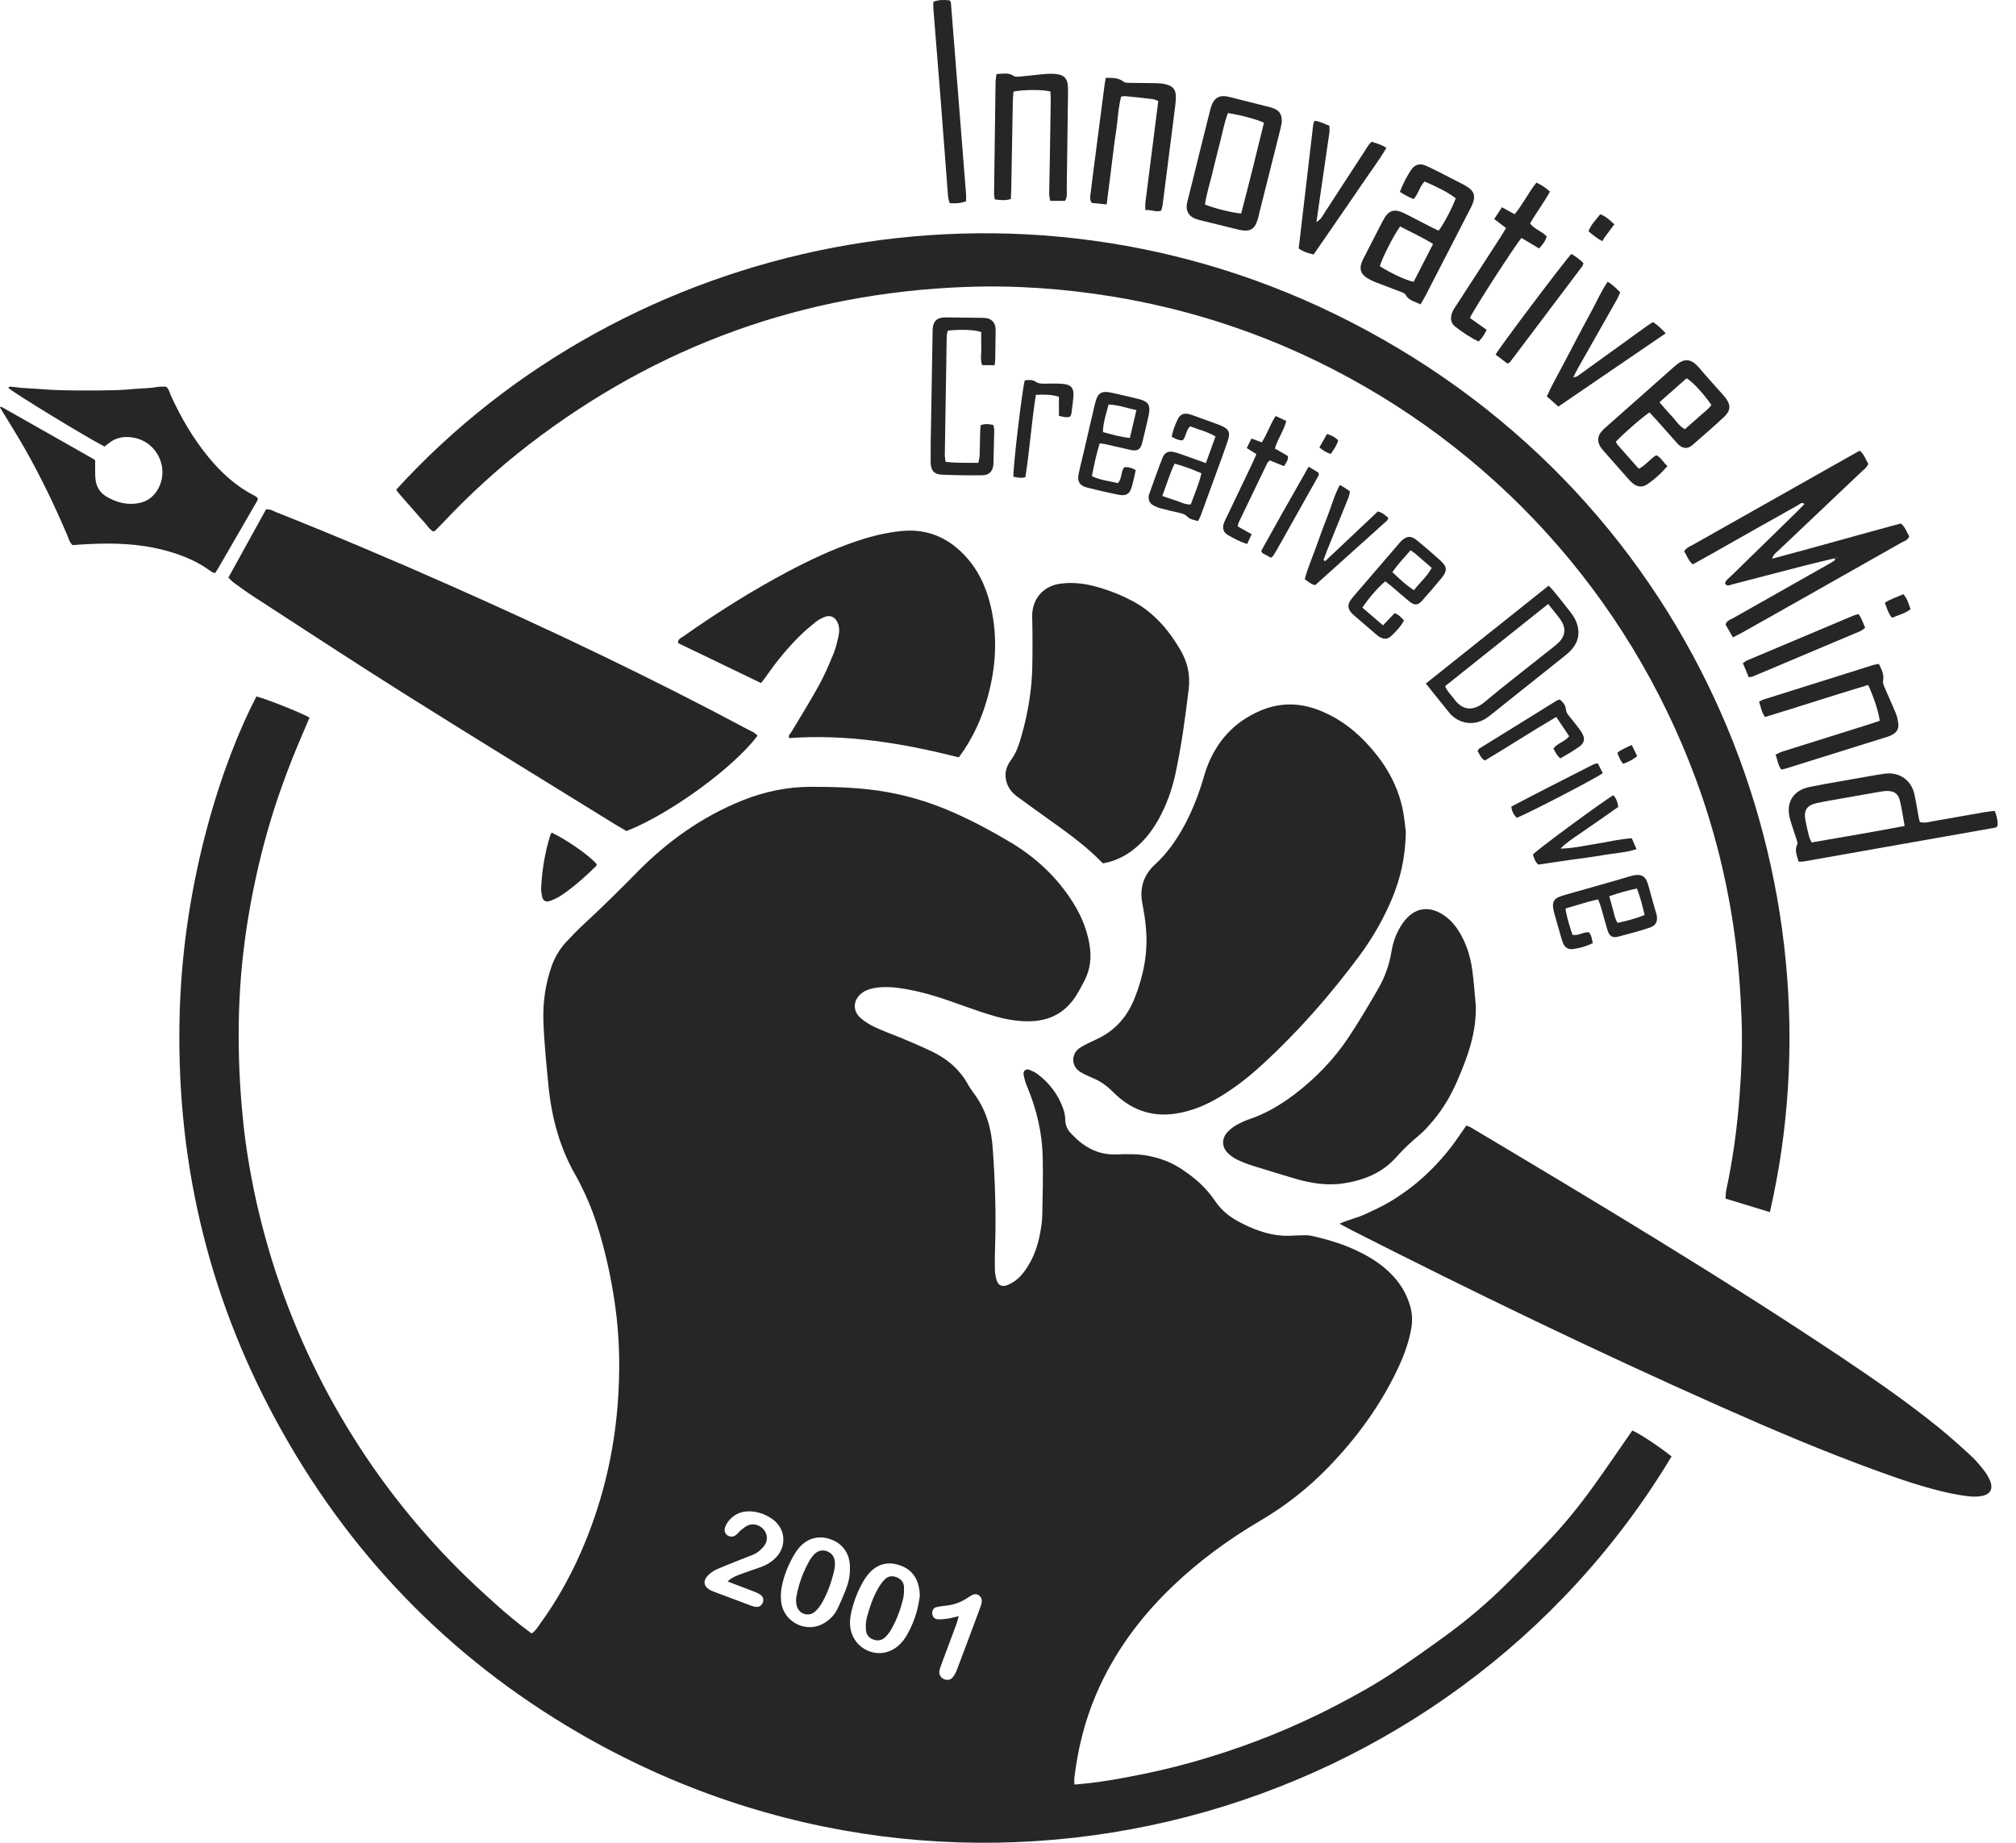 <svg width="35" height="32" viewBox="0 0 35 32" fill="none" xmlns="http://www.w3.org/2000/svg">
<path d="M29.02 25.292C25.184 31.672 16.756 33.998 10.039 30.088C7.78 28.773 6.028 26.951 4.784 24.651C3.585 22.435 3.042 20.06 3.121 17.544C3.192 15.244 3.872 13.203 4.452 12.094C4.602 12.129 5.229 12.377 5.374 12.461C5.265 12.718 5.152 12.975 5.05 13.236C4.948 13.499 4.852 13.764 4.765 14.033C4.681 14.295 4.605 14.562 4.538 14.829C4.47 15.103 4.41 15.379 4.358 15.656C4.307 15.933 4.263 16.212 4.23 16.493C4.196 16.773 4.173 17.054 4.159 17.336C4.145 17.612 4.141 17.889 4.145 18.165C4.148 18.447 4.16 18.729 4.181 19.011C4.201 19.292 4.229 19.573 4.267 19.853C4.306 20.132 4.355 20.41 4.412 20.687C4.468 20.957 4.534 21.226 4.607 21.491C4.682 21.763 4.765 22.033 4.858 22.299C4.95 22.566 5.051 22.83 5.161 23.089C5.27 23.349 5.389 23.606 5.515 23.858C5.638 24.105 5.769 24.348 5.909 24.587C6.051 24.831 6.201 25.07 6.358 25.304C6.515 25.538 6.681 25.768 6.853 25.991C7.026 26.215 7.206 26.433 7.392 26.645C7.574 26.852 7.764 27.054 7.959 27.249C8.159 27.449 8.366 27.64 8.576 27.829C8.784 28.018 9.001 28.198 9.229 28.365C9.296 28.323 9.329 28.264 9.366 28.212C9.698 27.759 9.962 27.268 10.172 26.748C10.476 25.996 10.657 25.216 10.722 24.408C10.769 23.818 10.761 23.231 10.676 22.646C10.607 22.165 10.502 21.69 10.351 21.226C10.278 21.003 10.188 20.787 10.082 20.578C10.055 20.524 10.028 20.471 9.998 20.419C9.716 19.931 9.575 19.401 9.521 18.845C9.485 18.474 9.447 18.103 9.434 17.732C9.423 17.413 9.468 17.096 9.572 16.792C9.627 16.631 9.712 16.485 9.827 16.36C9.929 16.25 10.034 16.143 10.144 16.041C10.457 15.751 10.761 15.452 11.06 15.147C11.587 14.61 12.19 14.18 12.893 13.898C13.276 13.745 13.672 13.662 14.087 13.663C14.472 13.664 14.855 13.673 15.237 13.728C15.704 13.795 16.151 13.928 16.581 14.121C16.915 14.271 17.238 14.443 17.552 14.632C17.959 14.877 18.304 15.19 18.571 15.584C18.738 15.83 18.862 16.095 18.913 16.39C18.951 16.61 18.934 16.822 18.831 17.022C18.785 17.113 18.737 17.203 18.683 17.289C18.494 17.588 18.218 17.731 17.868 17.735C17.668 17.737 17.472 17.704 17.281 17.649C17.091 17.595 16.904 17.53 16.717 17.463C16.401 17.348 16.083 17.239 15.751 17.18C15.561 17.146 15.37 17.123 15.178 17.158C15.1 17.172 15.026 17.196 14.963 17.245C14.81 17.362 14.796 17.551 14.941 17.678C15.016 17.744 15.106 17.798 15.198 17.841C15.35 17.912 15.509 17.967 15.664 18.032C15.841 18.107 16.018 18.181 16.19 18.265C16.444 18.389 16.653 18.564 16.795 18.814C16.83 18.877 16.871 18.937 16.914 18.995C17.116 19.27 17.208 19.583 17.233 19.919C17.276 20.494 17.295 21.07 17.276 21.647C17.271 21.785 17.269 21.924 17.273 22.061C17.274 22.12 17.287 22.181 17.305 22.237C17.333 22.319 17.392 22.348 17.477 22.32C17.527 22.303 17.575 22.276 17.618 22.245C17.713 22.178 17.783 22.088 17.844 21.99C17.951 21.82 18.015 21.633 18.053 21.438C18.075 21.326 18.093 21.212 18.095 21.098C18.103 20.768 18.11 20.437 18.103 20.107C18.095 19.677 17.998 19.263 17.831 18.866C17.803 18.8 17.783 18.73 17.771 18.66C17.76 18.595 17.812 18.554 17.872 18.578C17.922 18.598 17.973 18.621 18.015 18.653C18.226 18.813 18.379 19.018 18.464 19.269C18.483 19.325 18.493 19.386 18.494 19.445C18.496 19.535 18.528 19.612 18.586 19.674C18.797 19.904 19.046 20.057 19.372 20.047C19.564 20.04 19.756 20.035 19.947 20.073C20.143 20.113 20.328 20.181 20.496 20.29C20.731 20.441 20.939 20.621 21.095 20.855C21.199 21.009 21.334 21.122 21.495 21.209C21.741 21.341 21.997 21.442 22.278 21.458C22.373 21.464 22.47 21.453 22.566 21.452C22.631 21.451 22.699 21.445 22.762 21.459C23.074 21.527 23.377 21.621 23.661 21.77C23.838 21.863 24.002 21.973 24.143 22.114C24.304 22.274 24.419 22.461 24.482 22.68C24.519 22.809 24.524 22.939 24.501 23.072C24.458 23.31 24.376 23.535 24.274 23.753C23.973 24.396 23.56 24.962 23.069 25.471C22.716 25.836 22.322 26.148 21.884 26.405C21.327 26.732 20.81 27.111 20.344 27.559C19.784 28.098 19.332 28.713 19.026 29.432C18.83 29.894 18.711 30.376 18.652 30.874C18.648 30.908 18.652 30.943 18.653 30.989C19.06 30.959 19.448 30.887 19.834 30.809C20.223 30.731 20.607 30.632 20.986 30.516C21.365 30.401 21.738 30.269 22.105 30.12C22.473 29.97 22.833 29.805 23.184 29.622C23.536 29.439 23.884 29.247 24.213 29.025C24.536 28.808 24.856 28.583 25.17 28.351C25.488 28.115 25.791 27.858 26.076 27.582C26.36 27.305 26.637 27.022 26.909 26.733C27.18 26.444 27.43 26.135 27.661 25.813C27.892 25.492 28.113 25.165 28.339 24.841C28.462 24.892 28.829 25.135 29.02 25.291L29.02 25.292ZM15.969 27.72C15.966 27.409 15.822 27.245 15.608 27.177C15.382 27.104 15.183 27.176 15.033 27.389C15.019 27.409 15.006 27.43 14.994 27.45C14.902 27.606 14.836 27.772 14.791 27.947C14.774 28.011 14.762 28.076 14.758 28.142C14.742 28.38 14.871 28.588 15.082 28.671C15.288 28.752 15.51 28.692 15.664 28.509C15.702 28.464 15.735 28.413 15.763 28.36C15.851 28.196 15.916 28.023 15.949 27.838C15.958 27.792 15.965 27.744 15.969 27.72H15.969ZM14.755 27.232C14.755 27.214 14.756 27.196 14.755 27.178C14.741 26.956 14.615 26.793 14.406 26.725C14.206 26.659 14.014 26.713 13.872 26.878C13.841 26.915 13.813 26.954 13.789 26.995C13.689 27.167 13.613 27.349 13.574 27.544C13.556 27.631 13.552 27.724 13.561 27.811C13.601 28.177 14.018 28.383 14.334 28.169C14.42 28.111 14.491 28.037 14.536 27.945C14.591 27.832 14.64 27.716 14.686 27.6C14.732 27.482 14.759 27.359 14.755 27.232H14.755ZM12.632 27.462C12.714 27.386 12.789 27.363 12.861 27.335C12.973 27.293 13.087 27.256 13.2 27.216C13.303 27.179 13.396 27.125 13.472 27.046C13.667 26.842 13.636 26.535 13.403 26.375C13.313 26.313 13.213 26.27 13.106 26.253C12.929 26.224 12.772 26.265 12.653 26.408C12.626 26.44 12.605 26.478 12.59 26.516C12.567 26.574 12.585 26.632 12.628 26.661C12.672 26.692 12.732 26.692 12.778 26.655C12.811 26.629 12.836 26.594 12.868 26.567C12.905 26.538 12.943 26.506 12.985 26.488C13.079 26.447 13.192 26.482 13.261 26.563C13.322 26.637 13.335 26.747 13.276 26.831C13.24 26.883 13.19 26.931 13.136 26.966C13.082 27.001 13.017 27.019 12.956 27.044C12.789 27.111 12.621 27.175 12.457 27.246C12.403 27.269 12.35 27.302 12.307 27.342C12.192 27.45 12.211 27.556 12.352 27.623C12.379 27.636 12.408 27.645 12.436 27.656C12.621 27.726 12.806 27.795 12.991 27.864C13.024 27.877 13.058 27.891 13.092 27.899C13.164 27.917 13.216 27.892 13.241 27.834C13.267 27.777 13.248 27.717 13.185 27.682C13.138 27.655 13.088 27.636 13.037 27.617C12.909 27.567 12.781 27.519 12.631 27.462L12.632 27.462ZM16.645 28.065C16.626 28.132 16.616 28.172 16.602 28.209C16.519 28.434 16.434 28.658 16.351 28.882C16.335 28.927 16.317 28.973 16.309 29.019C16.298 29.08 16.338 29.14 16.395 29.161C16.448 29.182 16.507 29.171 16.541 29.126C16.57 29.088 16.595 29.046 16.611 29.002C16.749 28.638 16.885 28.274 17.02 27.909C17.033 27.875 17.044 27.84 17.045 27.805C17.049 27.718 16.964 27.659 16.885 27.694C16.853 27.709 16.823 27.73 16.794 27.75C16.681 27.823 16.559 27.869 16.425 27.882C16.372 27.888 16.319 27.895 16.265 27.906C16.213 27.917 16.184 27.957 16.184 28.009C16.184 28.069 16.221 28.117 16.279 28.119C16.339 28.122 16.399 28.115 16.457 28.107C16.51 28.099 16.561 28.084 16.645 28.065L16.645 28.065Z" fill="#272626"/>
<path d="M30.727 21.049C30.465 20.969 30.214 20.892 29.958 20.814C29.962 20.762 29.959 20.72 29.967 20.681C30.084 20.14 30.158 19.592 30.2 19.041C30.233 18.598 30.253 18.153 30.236 17.708C30.217 17.204 30.181 16.701 30.111 16.201C29.982 15.282 29.76 14.386 29.437 13.516C28.253 10.324 25.904 7.741 22.838 6.26C21.722 5.722 20.552 5.354 19.33 5.152C18.479 5.012 17.624 4.951 16.763 4.983C13.945 5.089 11.417 6 9.182 7.721C8.638 8.14 8.134 8.603 7.665 9.104C7.628 9.143 7.59 9.181 7.551 9.219C7.548 9.223 7.54 9.223 7.522 9.23C7.454 9.194 7.413 9.118 7.357 9.059C7.298 8.998 7.245 8.933 7.19 8.87C7.138 8.811 7.086 8.753 7.035 8.694C6.982 8.63 6.921 8.573 6.879 8.503C10.853 4.142 17.662 2.62 23.444 5.588C29.57 8.732 32.035 15.372 30.727 21.049L30.727 21.049Z" fill="#272626"/>
<path d="M24.407 14.45C24.398 14.898 24.312 15.251 24.172 15.593C24.024 15.95 23.833 16.283 23.604 16.593C23.099 17.274 22.542 17.911 21.916 18.485C21.695 18.689 21.459 18.875 21.202 19.032C20.96 19.181 20.703 19.292 20.419 19.337C19.986 19.405 19.624 19.266 19.324 18.963C19.219 18.857 19.108 18.776 18.973 18.721C18.901 18.691 18.83 18.658 18.763 18.619C18.59 18.521 18.591 18.291 18.757 18.19C18.798 18.165 18.84 18.142 18.883 18.12C18.937 18.093 18.991 18.069 19.046 18.043C19.36 17.896 19.569 17.658 19.698 17.334C19.85 16.953 19.928 16.564 19.898 16.155C19.887 16 19.863 15.845 19.833 15.693C19.78 15.421 19.854 15.193 20.056 15.008C20.245 14.836 20.391 14.632 20.518 14.413C20.668 14.152 20.781 13.874 20.871 13.587C20.898 13.501 20.921 13.414 20.952 13.329C21.122 12.874 21.422 12.54 21.872 12.345C22.196 12.205 22.523 12.197 22.854 12.316C23.184 12.434 23.462 12.63 23.701 12.88C24.018 13.211 24.255 13.59 24.35 14.044C24.383 14.202 24.396 14.364 24.407 14.449V14.45Z" fill="#272626"/>
<path d="M23.254 21.251C23.412 21.178 23.565 21.148 23.704 21.083C23.845 21.017 23.988 20.953 24.122 20.874C24.261 20.791 24.395 20.699 24.522 20.6C24.645 20.504 24.761 20.398 24.87 20.288C24.98 20.177 25.082 20.059 25.179 19.936C25.275 19.814 25.36 19.683 25.457 19.545C25.48 19.555 25.508 19.562 25.532 19.576C27.707 20.873 29.881 22.174 31.987 23.582C32.556 23.963 33.118 24.353 33.651 24.784C33.847 24.942 34.034 25.111 34.22 25.282C34.303 25.359 34.376 25.448 34.447 25.537C34.487 25.588 34.521 25.647 34.547 25.707C34.61 25.855 34.556 25.953 34.395 25.98C34.331 25.991 34.263 25.992 34.198 25.985C34.091 25.974 33.984 25.957 33.879 25.935C33.431 25.841 33 25.692 32.572 25.536C31.657 25.203 30.763 24.823 29.875 24.428C27.703 23.463 25.564 22.429 23.445 21.352C23.387 21.322 23.33 21.291 23.254 21.25L23.254 21.251Z" fill="#272626"/>
<path d="M13.152 12.775C12.735 13.332 11.624 14.14 10.877 14.431C10.825 14.4 10.762 14.367 10.701 14.329C9.482 13.575 8.258 12.826 7.044 12.063C6.15 11.501 5.268 10.92 4.382 10.346C4.271 10.274 4.165 10.195 4.058 10.117C4.025 10.094 3.999 10.062 3.965 10.03C4.185 9.631 4.402 9.238 4.619 8.845C4.689 8.837 4.74 8.872 4.794 8.894C5.814 9.299 6.825 9.728 7.829 10.173C9.573 10.946 11.296 11.766 12.98 12.665C13.037 12.695 13.101 12.716 13.152 12.777V12.775Z" fill="#272626"/>
<path d="M13.214 11.862C12.728 11.628 12.248 11.396 11.77 11.166C11.77 11.089 11.832 11.074 11.872 11.045C12.452 10.636 13.051 10.259 13.677 9.927C14.065 9.721 14.461 9.535 14.878 9.395C15.134 9.309 15.395 9.245 15.667 9.22C16.093 9.181 16.444 9.33 16.736 9.632C16.976 9.88 17.117 10.183 17.197 10.515C17.334 11.091 17.286 11.66 17.113 12.221C17.028 12.498 16.908 12.759 16.75 13.003C16.718 13.053 16.682 13.1 16.645 13.152C15.677 12.906 14.704 12.745 13.703 12.817C13.678 12.771 13.72 12.743 13.74 12.71C13.899 12.442 14.066 12.178 14.216 11.904C14.314 11.726 14.394 11.537 14.472 11.349C14.512 11.25 14.536 11.143 14.559 11.038C14.575 10.961 14.575 10.882 14.54 10.808C14.495 10.713 14.416 10.675 14.318 10.713C14.263 10.733 14.209 10.764 14.162 10.8C14.069 10.875 13.977 10.952 13.891 11.037C13.672 11.252 13.479 11.489 13.304 11.741C13.277 11.78 13.247 11.817 13.213 11.862L13.214 11.862Z" fill="#272626"/>
<path d="M19.148 14.993C18.865 14.699 18.543 14.468 18.221 14.238C18.03 14.102 17.84 13.966 17.652 13.827C17.568 13.765 17.508 13.688 17.476 13.584C17.445 13.479 17.452 13.384 17.498 13.288C17.512 13.261 17.525 13.233 17.543 13.21C17.645 13.079 17.693 12.924 17.737 12.768C17.849 12.374 17.915 11.972 17.922 11.563C17.927 11.281 17.927 10.999 17.92 10.717C17.912 10.409 18.105 10.174 18.414 10.135C18.607 10.11 18.798 10.128 18.985 10.176C19.23 10.239 19.465 10.33 19.687 10.451C19.873 10.553 20.034 10.687 20.176 10.844C20.293 10.973 20.391 11.117 20.481 11.266C20.612 11.483 20.668 11.706 20.637 11.967C20.577 12.461 20.512 12.954 20.406 13.441C20.346 13.718 20.251 13.982 20.112 14.231C20.021 14.394 19.911 14.544 19.774 14.671C19.599 14.833 19.398 14.948 19.147 14.993H19.148Z" fill="#272626"/>
<path d="M25.62 17.439C25.641 17.917 25.481 18.351 25.296 18.777C25.191 19.02 25.057 19.249 24.886 19.453C24.809 19.544 24.73 19.637 24.638 19.713C24.494 19.832 24.361 19.96 24.236 20.099C23.997 20.367 23.683 20.493 23.336 20.548C23.039 20.595 22.75 20.547 22.466 20.462C22.23 20.392 21.994 20.321 21.76 20.247C21.663 20.216 21.567 20.18 21.475 20.136C21.417 20.107 21.361 20.067 21.315 20.021C21.212 19.918 21.207 19.776 21.305 19.665C21.348 19.617 21.402 19.574 21.457 19.541C21.53 19.5 21.607 19.463 21.686 19.436C21.974 19.34 22.231 19.187 22.472 19.005C22.838 18.726 23.156 18.399 23.411 18.016C23.591 17.747 23.754 17.466 23.918 17.186C24.04 16.978 24.121 16.753 24.16 16.512C24.188 16.339 24.252 16.177 24.353 16.031C24.546 15.756 24.813 15.711 25.086 15.907C25.195 15.985 25.278 16.087 25.346 16.202C25.46 16.396 25.527 16.608 25.558 16.829C25.587 17.031 25.6 17.235 25.619 17.438L25.62 17.439Z" fill="#272626"/>
<path d="M1.815 7.755C1.491 7.588 0.256 6.835 0.144 6.736C0.17 6.698 0.207 6.72 0.238 6.721C0.279 6.722 0.321 6.731 0.363 6.735C0.398 6.738 0.434 6.74 0.47 6.742C0.513 6.745 0.555 6.747 0.596 6.749C0.632 6.751 0.668 6.753 0.704 6.756C0.74 6.758 0.776 6.761 0.812 6.764C0.854 6.767 0.896 6.77 0.938 6.772C0.974 6.774 1.01 6.774 1.046 6.775C1.082 6.776 1.118 6.777 1.154 6.778C1.196 6.779 1.238 6.779 1.28 6.78C1.316 6.78 1.352 6.781 1.388 6.781C1.43 6.781 1.472 6.781 1.514 6.781C1.55 6.781 1.586 6.781 1.622 6.781C1.659 6.781 1.695 6.781 1.731 6.78C1.773 6.78 1.815 6.779 1.857 6.778C1.893 6.777 1.929 6.777 1.965 6.776C2.001 6.775 2.037 6.774 2.073 6.773C2.115 6.771 2.157 6.768 2.199 6.765C2.235 6.762 2.271 6.759 2.307 6.756C2.349 6.753 2.39 6.75 2.432 6.747C2.468 6.745 2.504 6.744 2.54 6.741C2.576 6.738 2.612 6.736 2.648 6.732C2.69 6.727 2.731 6.718 2.773 6.715C2.809 6.713 2.845 6.715 2.882 6.715C2.933 6.753 2.943 6.815 2.967 6.869C3.142 7.253 3.353 7.615 3.622 7.942C3.846 8.213 4.101 8.447 4.418 8.607C4.438 8.618 4.456 8.633 4.469 8.642C4.472 8.658 4.475 8.663 4.475 8.669C4.475 8.675 4.473 8.681 4.471 8.687C4.243 9.082 4.015 9.477 3.786 9.872C3.771 9.897 3.754 9.922 3.733 9.953C3.709 9.943 3.686 9.939 3.668 9.926C3.378 9.71 3.046 9.593 2.697 9.518C2.257 9.425 1.814 9.428 1.369 9.458C1.334 9.461 1.298 9.464 1.26 9.466C1.206 9.419 1.193 9.351 1.167 9.292C0.95 8.784 0.711 8.286 0.439 7.805C0.3 7.56 0.149 7.322 0 7.076C0.011 7.054 0.034 7.069 0.052 7.08C0.58 7.379 1.107 7.678 1.634 7.977C1.639 7.98 1.643 7.985 1.652 7.996C1.652 8.03 1.652 8.071 1.652 8.111C1.654 8.189 1.649 8.268 1.661 8.344C1.678 8.463 1.742 8.56 1.844 8.621C2.024 8.729 2.218 8.779 2.43 8.732C2.553 8.704 2.648 8.636 2.718 8.533C2.958 8.178 2.753 7.687 2.333 7.603C2.164 7.569 2.011 7.592 1.877 7.706C1.859 7.722 1.839 7.735 1.815 7.754L1.815 7.755Z" fill="#272626"/>
<path d="M31.863 9.693C31.683 9.736 31.501 9.777 31.321 9.824C30.903 9.931 30.485 10.042 30.067 10.15C30.029 10.16 29.988 10.189 29.948 10.134C29.958 10.075 30.013 10.042 30.054 10.002C30.436 9.628 30.819 9.255 31.201 8.882C31.244 8.84 31.285 8.797 31.328 8.752C31.276 8.712 31.244 8.755 31.214 8.773C30.701 9.06 30.189 9.35 29.677 9.64C29.583 9.693 29.489 9.745 29.389 9.8C29.311 9.739 29.291 9.648 29.238 9.577C29.276 9.508 29.341 9.488 29.397 9.457C30.275 8.96 31.154 8.464 32.032 7.969C32.115 7.922 32.199 7.875 32.286 7.826C32.364 7.887 32.388 7.977 32.436 8.054C32.411 8.12 32.354 8.157 32.308 8.201C31.833 8.652 31.358 9.102 30.883 9.553C30.842 9.592 30.787 9.623 30.767 9.702C31.519 9.502 32.256 9.29 33.001 9.09C33.075 9.15 33.101 9.237 33.146 9.312C33.124 9.383 33.059 9.395 33.01 9.423C32.404 9.767 31.798 10.11 31.192 10.452C30.878 10.629 30.564 10.806 30.25 10.983C30.199 11.012 30.146 11.037 30.085 11.068C30.038 10.986 29.997 10.914 29.959 10.848C29.974 10.775 30.035 10.765 30.08 10.739C30.628 10.428 31.177 10.118 31.726 9.808C31.767 9.785 31.81 9.761 31.849 9.734C31.858 9.727 31.857 9.704 31.86 9.689C31.874 9.689 31.887 9.689 31.9 9.689C31.898 9.686 31.894 9.679 31.893 9.68C31.882 9.683 31.873 9.689 31.863 9.693V9.693Z" fill="#272626"/>
<path d="M31.226 14.964C31.197 14.858 31.151 14.767 31.202 14.662C31.212 14.641 31.199 14.604 31.19 14.577C31.154 14.462 31.113 14.35 31.08 14.235C30.995 13.942 31.125 13.722 31.428 13.663C31.757 13.598 32.089 13.544 32.419 13.485C32.52 13.467 32.62 13.448 32.721 13.435C32.977 13.402 33.183 13.546 33.238 13.799C33.266 13.928 33.286 14.058 33.309 14.188C33.315 14.217 33.323 14.245 33.33 14.274C33.409 14.298 33.479 14.275 33.548 14.263C33.849 14.211 34.15 14.156 34.451 14.104C34.509 14.093 34.568 14.089 34.631 14.081C34.667 14.173 34.687 14.257 34.679 14.341C34.669 14.352 34.665 14.357 34.661 14.361C34.656 14.365 34.652 14.37 34.646 14.371C33.536 14.567 32.426 14.763 31.317 14.959C31.293 14.963 31.269 14.961 31.225 14.964L31.226 14.964ZM33.067 14.344C33.038 14.184 33.018 14.048 32.987 13.914C32.956 13.778 32.881 13.729 32.739 13.736C32.703 13.738 32.667 13.744 32.632 13.75C32.444 13.783 32.255 13.816 32.067 13.849C31.89 13.881 31.713 13.909 31.537 13.947C31.365 13.985 31.311 14.075 31.345 14.249C31.363 14.343 31.385 14.437 31.409 14.529C31.417 14.562 31.436 14.592 31.452 14.629C31.989 14.537 32.518 14.447 33.067 14.343V14.344Z" fill="#272626"/>
<path d="M24.977 4.005C25.066 3.889 25.213 3.608 25.273 3.445C25.177 3.364 24.981 3.257 24.732 3.153C24.647 3.234 24.628 3.362 24.542 3.458C24.499 3.438 24.456 3.42 24.415 3.398C24.378 3.379 24.344 3.357 24.303 3.332C24.355 3.198 24.417 3.076 24.491 2.961C24.561 2.853 24.651 2.827 24.772 2.884C24.951 2.967 25.126 3.061 25.302 3.151C25.361 3.181 25.421 3.209 25.476 3.245C25.594 3.322 25.618 3.406 25.566 3.539C25.553 3.572 25.536 3.604 25.52 3.636C25.262 4.137 25.004 4.638 24.746 5.139C24.722 5.186 24.693 5.23 24.66 5.286C24.565 5.233 24.461 5.224 24.405 5.122C24.391 5.095 24.35 5.079 24.318 5.067C24.173 5.01 24.026 4.958 23.882 4.901C23.826 4.879 23.771 4.852 23.722 4.819C23.622 4.752 23.599 4.668 23.642 4.553C23.655 4.52 23.671 4.488 23.688 4.456C23.789 4.258 23.89 4.061 23.992 3.864C24.014 3.822 24.037 3.778 24.066 3.741C24.13 3.66 24.206 3.639 24.306 3.673C24.351 3.689 24.394 3.71 24.437 3.732C24.581 3.806 24.725 3.881 24.869 3.955C24.905 3.973 24.943 3.989 24.977 4.005L24.977 4.005ZM24.308 3.932C24.198 4.08 23.985 4.501 23.956 4.624C24.167 4.755 24.416 4.87 24.543 4.893C24.653 4.678 24.764 4.461 24.88 4.237C24.693 4.119 24.502 4.036 24.308 3.932V3.932Z" fill="#272626"/>
<path d="M22.252 2.13C22.247 2.156 22.239 2.203 22.227 2.249C22.104 2.743 21.979 3.237 21.855 3.731C21.852 3.742 21.851 3.754 21.848 3.766C21.788 3.991 21.709 4.038 21.482 3.983C21.266 3.931 21.052 3.877 20.837 3.824C20.82 3.819 20.802 3.814 20.785 3.809C20.629 3.765 20.576 3.647 20.613 3.506C20.695 3.187 20.771 2.867 20.851 2.547C20.9 2.35 20.949 2.152 20.999 1.955C21.011 1.909 21.022 1.861 21.04 1.817C21.088 1.699 21.171 1.652 21.297 1.674C21.356 1.684 21.413 1.702 21.471 1.716C21.64 1.758 21.808 1.8 21.977 1.843C22.017 1.853 22.059 1.862 22.098 1.877C22.217 1.922 22.259 1.985 22.253 2.131L22.252 2.13ZM21.548 3.707C21.686 3.184 21.816 2.657 21.944 2.131C21.818 2.072 21.541 1.998 21.318 1.963C21.253 2.134 21.222 2.317 21.175 2.495C21.128 2.669 21.088 2.844 21.045 3.018C21.002 3.197 20.944 3.372 20.92 3.552C21.081 3.618 21.4 3.697 21.548 3.707V3.707Z" fill="#272626"/>
<path d="M28.638 7.161C28.505 7.249 28.173 7.539 28.052 7.671C28.063 7.69 28.073 7.712 28.088 7.73C28.207 7.865 28.326 7.999 28.451 8.14C28.571 8.082 28.642 7.972 28.755 7.905C28.839 7.943 28.874 8.031 28.949 8.093C28.837 8.223 28.718 8.331 28.584 8.418C28.507 8.468 28.422 8.454 28.349 8.395C28.321 8.373 28.296 8.346 28.272 8.319C28.129 8.157 27.985 7.996 27.843 7.833C27.819 7.806 27.795 7.778 27.778 7.747C27.734 7.667 27.734 7.585 27.791 7.51C27.816 7.477 27.846 7.447 27.878 7.42C28.273 7.069 28.67 6.72 29.065 6.368C29.224 6.226 29.343 6.202 29.505 6.394C29.637 6.55 29.775 6.7 29.91 6.853C29.926 6.871 29.942 6.889 29.956 6.908C30.052 7.036 30.049 7.13 29.93 7.242C29.75 7.409 29.564 7.571 29.378 7.732C29.296 7.803 29.203 7.791 29.125 7.705C29.004 7.571 28.886 7.435 28.766 7.301C28.726 7.256 28.685 7.213 28.638 7.162L28.638 7.161ZM28.81 6.985C28.891 7.076 28.954 7.154 29.024 7.227C29.097 7.302 29.149 7.4 29.252 7.453C29.332 7.382 29.409 7.316 29.484 7.248C29.561 7.176 29.651 7.117 29.712 7.032C29.568 6.826 29.384 6.628 29.281 6.569C29.131 6.701 28.98 6.835 28.81 6.985H28.81Z" fill="#272626"/>
<path d="M24.754 11.87C25.475 11.295 26.177 10.735 26.886 10.17C26.918 10.203 26.944 10.227 26.965 10.254C27.067 10.379 27.17 10.505 27.268 10.634C27.307 10.685 27.344 10.742 27.368 10.803C27.434 10.973 27.409 11.133 27.29 11.274C27.248 11.323 27.196 11.366 27.145 11.406C26.733 11.736 26.32 12.065 25.907 12.394C25.87 12.424 25.832 12.454 25.792 12.479C25.603 12.597 25.375 12.577 25.21 12.428C25.197 12.416 25.183 12.404 25.172 12.39C25.037 12.222 24.902 12.054 24.754 11.87H24.754ZM26.877 10.489C26.272 10.972 25.681 11.443 25.089 11.915C25.124 12.007 25.191 12.062 25.239 12.13C25.386 12.34 25.576 12.357 25.774 12.191C26.105 11.914 26.448 11.65 26.786 11.38C26.871 11.312 26.958 11.248 27.039 11.177C27.178 11.056 27.197 10.909 27.092 10.761C27.03 10.673 26.959 10.592 26.878 10.489L26.877 10.489Z" fill="#272626"/>
<path d="M32.435 11.894C31.83 12.075 31.24 12.27 30.643 12.451C30.58 12.367 30.573 12.277 30.539 12.185C30.571 12.17 30.595 12.154 30.621 12.146C31.256 11.946 31.89 11.746 32.525 11.547C32.553 11.538 32.582 11.536 32.62 11.529C32.663 11.625 32.715 11.708 32.692 11.818C32.685 11.854 32.702 11.899 32.718 11.936C32.781 12.085 32.85 12.231 32.911 12.381C32.936 12.441 32.95 12.507 32.957 12.572C32.967 12.658 32.925 12.721 32.848 12.761C32.822 12.775 32.793 12.787 32.765 12.795C32.176 12.98 31.586 13.164 30.997 13.348C30.975 13.355 30.951 13.358 30.925 13.364C30.867 13.286 30.86 13.195 30.826 13.104C30.868 13.085 30.903 13.064 30.941 13.052C31.439 12.895 31.936 12.739 32.434 12.583C32.502 12.562 32.569 12.539 32.634 12.517C32.616 12.367 32.54 12.13 32.434 11.894L32.435 11.894Z" fill="#272626"/>
<path d="M19.213 3.55C19.11 3.54 19.028 3.531 18.954 3.524C18.908 3.455 18.931 3.395 18.937 3.338C18.959 3.147 18.984 2.957 19.009 2.766C19.065 2.332 19.122 1.898 19.178 1.464C19.183 1.429 19.19 1.394 19.197 1.351C19.31 1.354 19.414 1.345 19.507 1.419C19.531 1.438 19.574 1.438 19.609 1.439C19.771 1.442 19.933 1.441 20.095 1.445C20.148 1.447 20.203 1.454 20.254 1.468C20.367 1.499 20.413 1.56 20.414 1.677C20.414 1.736 20.409 1.797 20.401 1.856C20.329 2.428 20.256 2.999 20.183 3.57C20.179 3.599 20.168 3.627 20.16 3.658C20.065 3.692 19.983 3.634 19.885 3.649C19.885 3.593 19.881 3.552 19.886 3.513C19.959 2.93 20.033 2.347 20.109 1.754C20.074 1.742 20.043 1.724 20.01 1.721C19.85 1.701 19.688 1.685 19.527 1.669C19.51 1.668 19.492 1.674 19.464 1.678C19.411 1.879 19.407 2.089 19.374 2.295C19.343 2.496 19.321 2.699 19.295 2.902C19.269 3.109 19.243 3.317 19.213 3.55H19.213Z" fill="#272626"/>
<path d="M18.489 3.488H18.233C18.227 3.445 18.215 3.405 18.215 3.366C18.218 3.132 18.225 2.898 18.228 2.664C18.234 2.358 18.238 2.052 18.242 1.746C18.242 1.693 18.238 1.639 18.237 1.589C18.105 1.554 17.777 1.554 17.596 1.59C17.592 1.638 17.586 1.69 17.584 1.743C17.575 2.247 17.567 2.751 17.557 3.255C17.556 3.32 17.552 3.385 17.549 3.456C17.455 3.486 17.368 3.475 17.271 3.463C17.266 3.425 17.257 3.391 17.258 3.357C17.266 2.715 17.274 2.073 17.284 1.431C17.285 1.384 17.294 1.338 17.3 1.286C17.409 1.284 17.506 1.253 17.602 1.32C17.635 1.342 17.695 1.33 17.741 1.326C17.885 1.314 18.028 1.294 18.171 1.283C18.236 1.279 18.303 1.28 18.368 1.291C18.475 1.309 18.524 1.366 18.538 1.472C18.543 1.513 18.542 1.555 18.542 1.597C18.535 2.161 18.528 2.726 18.52 3.29C18.519 3.354 18.533 3.422 18.489 3.488L18.489 3.488Z" fill="#272626"/>
<path d="M17.267 6.341H17.051C17.016 6.241 17.038 6.145 17.036 6.05C17.034 5.955 17.035 5.859 17.035 5.766C16.922 5.726 16.702 5.717 16.455 5.741C16.449 5.771 16.437 5.805 16.436 5.838C16.424 6.522 16.413 7.207 16.403 7.891C16.402 7.932 16.411 7.972 16.416 8.019C16.607 8.045 16.792 8.033 16.985 8.038C16.994 7.989 17.006 7.95 17.008 7.91C17.012 7.79 17.012 7.67 17.015 7.55C17.016 7.496 17.021 7.444 17.024 7.385C17.098 7.354 17.166 7.363 17.244 7.379C17.25 7.407 17.262 7.436 17.261 7.464C17.258 7.656 17.253 7.848 17.248 8.04C17.248 8.052 17.247 8.064 17.246 8.076C17.232 8.187 17.17 8.252 17.056 8.253C16.822 8.256 16.588 8.253 16.354 8.243C16.213 8.237 16.157 8.168 16.157 8.018C16.155 7.814 16.159 7.61 16.163 7.406C16.172 6.859 16.182 6.313 16.191 5.767C16.192 5.743 16.191 5.719 16.194 5.695C16.206 5.58 16.264 5.523 16.378 5.513C16.408 5.511 16.438 5.512 16.468 5.512C16.654 5.514 16.84 5.516 17.026 5.519C17.062 5.52 17.099 5.519 17.134 5.526C17.217 5.542 17.27 5.6 17.282 5.685C17.286 5.715 17.286 5.745 17.285 5.775C17.284 5.931 17.281 6.087 17.278 6.243C17.277 6.272 17.272 6.301 17.268 6.342L17.267 6.341Z" fill="#272626"/>
<path d="M22.806 4.419C22.703 4.395 22.624 4.372 22.547 4.313C22.631 3.594 22.715 2.874 22.8 2.154C22.802 2.138 22.813 2.123 22.824 2.097C22.914 2.109 22.993 2.148 23.08 2.185C23.08 2.227 23.085 2.268 23.079 2.308C23.024 2.688 22.968 3.068 22.913 3.448C22.894 3.576 22.877 3.705 22.855 3.857C22.948 3.802 22.973 3.725 23.015 3.664C23.064 3.595 23.108 3.523 23.153 3.453C23.196 3.388 23.239 3.323 23.281 3.257C23.324 3.192 23.366 3.126 23.408 3.061C23.451 2.995 23.494 2.93 23.536 2.865C23.582 2.794 23.626 2.723 23.674 2.654C23.717 2.59 23.749 2.517 23.813 2.462C23.899 2.491 23.985 2.51 24.069 2.568C23.942 2.785 23.794 2.979 23.658 3.181C23.517 3.389 23.373 3.596 23.23 3.804C23.091 4.006 22.951 4.208 22.806 4.419V4.419Z" fill="#272626"/>
<path d="M28.92 5.787C28.292 6.216 27.678 6.635 27.055 7.06C26.988 7.001 26.926 6.946 26.855 6.884C26.93 6.71 27.024 6.551 27.109 6.387C27.198 6.217 27.288 6.047 27.377 5.877C27.465 5.713 27.55 5.548 27.64 5.385C27.728 5.223 27.801 5.052 27.911 4.893C27.997 4.941 28.057 5.006 28.128 5.076C28.109 5.119 28.093 5.163 28.07 5.203C27.849 5.595 27.626 5.986 27.404 6.378C27.375 6.429 27.35 6.482 27.314 6.55C27.375 6.551 27.402 6.518 27.434 6.497C27.469 6.474 27.502 6.449 27.536 6.424C27.57 6.399 27.604 6.375 27.638 6.35C27.677 6.322 27.716 6.294 27.755 6.266C27.789 6.241 27.823 6.217 27.857 6.192C27.891 6.167 27.925 6.143 27.959 6.118C27.994 6.093 28.028 6.069 28.061 6.045C28.096 6.02 28.13 5.995 28.164 5.971C28.198 5.946 28.232 5.921 28.266 5.897C28.305 5.868 28.344 5.84 28.383 5.812C28.417 5.788 28.451 5.763 28.485 5.739C28.519 5.714 28.553 5.689 28.587 5.665C28.621 5.641 28.656 5.619 28.695 5.593C28.782 5.643 28.844 5.712 28.92 5.788V5.787Z" fill="#272626"/>
<path d="M26.147 3.96C26.071 3.903 26.01 3.857 25.941 3.804C25.989 3.732 26.031 3.668 26.076 3.599C26.154 3.642 26.221 3.679 26.295 3.72C26.44 3.549 26.533 3.347 26.674 3.171C26.763 3.214 26.837 3.259 26.909 3.328C26.803 3.52 26.672 3.692 26.563 3.88C26.64 3.982 26.766 4.013 26.853 4.105C26.832 4.184 26.782 4.247 26.72 4.314C26.614 4.251 26.513 4.191 26.414 4.132C26.29 4.281 25.577 5.385 25.519 5.522C25.612 5.588 25.708 5.655 25.81 5.727C25.771 5.805 25.734 5.871 25.67 5.931C25.524 5.859 25.39 5.771 25.264 5.671C25.183 5.607 25.176 5.517 25.212 5.426C25.231 5.376 25.264 5.332 25.293 5.287C25.544 4.899 25.795 4.512 26.046 4.125C26.078 4.075 26.108 4.024 26.147 3.961L26.147 3.96Z" fill="#272626"/>
<path d="M16.772 3.495C16.674 3.533 16.586 3.534 16.489 3.528C16.46 3.457 16.457 3.386 16.452 3.316C16.411 2.784 16.371 2.251 16.33 1.719C16.289 1.199 16.246 0.679 16.205 0.159C16.201 0.118 16.204 0.076 16.204 0.031C16.299 -0.007 16.393 -0.003 16.483 0.005C16.492 0.015 16.496 0.019 16.5 0.024C16.503 0.029 16.507 0.034 16.508 0.039C16.596 1.151 16.685 2.263 16.772 3.375C16.775 3.411 16.772 3.446 16.772 3.495V3.495Z" fill="#272626"/>
<path d="M20.935 8.042C20.994 7.877 21.047 7.732 21.103 7.579C20.959 7.493 20.807 7.46 20.662 7.403C20.588 7.471 20.596 7.575 20.534 7.646C20.465 7.652 20.409 7.617 20.343 7.587C20.359 7.477 20.401 7.378 20.446 7.282C20.488 7.193 20.558 7.166 20.657 7.195C20.737 7.219 20.815 7.251 20.894 7.279C20.99 7.314 21.087 7.346 21.181 7.384C21.337 7.447 21.367 7.506 21.313 7.662C21.242 7.872 21.164 8.08 21.088 8.289C21.009 8.509 20.928 8.729 20.848 8.948C20.836 8.981 20.818 9.011 20.8 9.048C20.73 9.029 20.661 9.021 20.614 8.972C20.573 8.929 20.525 8.917 20.472 8.905C20.366 8.882 20.261 8.857 20.157 8.829C20.111 8.817 20.066 8.799 20.024 8.776C19.959 8.741 19.933 8.682 19.944 8.609C19.944 8.603 19.945 8.597 19.947 8.591C20.025 8.377 20.099 8.161 20.183 7.949C20.22 7.854 20.288 7.827 20.387 7.852C20.451 7.867 20.513 7.891 20.576 7.913C20.688 7.953 20.801 7.994 20.935 8.042H20.935ZM20.179 8.612C20.276 8.645 20.348 8.672 20.422 8.695C20.5 8.719 20.574 8.764 20.673 8.76C20.737 8.582 20.814 8.409 20.858 8.219C20.702 8.15 20.553 8.094 20.392 8.051C20.307 8.231 20.253 8.413 20.179 8.612V8.612Z" fill="#272626"/>
<path d="M27.746 15.618C27.687 15.632 27.634 15.643 27.583 15.657C27.451 15.695 27.32 15.735 27.179 15.776C27.201 15.939 27.251 16.084 27.3 16.233C27.402 16.256 27.485 16.18 27.587 16.19C27.63 16.242 27.637 16.306 27.652 16.377C27.541 16.434 27.427 16.464 27.309 16.481C27.229 16.492 27.17 16.455 27.137 16.38C27.128 16.358 27.12 16.335 27.113 16.312C27.068 16.157 27.023 16.001 26.98 15.845C26.971 15.81 26.964 15.774 26.962 15.739C26.956 15.665 26.987 15.61 27.055 15.58C27.093 15.563 27.134 15.55 27.174 15.539C27.548 15.432 27.924 15.329 28.298 15.217C28.526 15.149 28.579 15.233 28.625 15.402C28.661 15.541 28.702 15.679 28.741 15.818C28.747 15.841 28.756 15.863 28.761 15.887C28.784 16.002 28.749 16.074 28.635 16.111C28.459 16.168 28.279 16.217 28.099 16.264C27.993 16.291 27.941 16.259 27.909 16.155C27.869 16.024 27.834 15.89 27.796 15.757C27.783 15.712 27.764 15.669 27.745 15.619L27.746 15.618ZM27.939 15.564C27.964 15.657 27.984 15.731 28.005 15.805C28.026 15.878 28.036 15.955 28.084 16.026C28.243 15.992 28.396 15.951 28.552 15.89C28.517 15.732 28.478 15.584 28.419 15.429C28.259 15.463 28.106 15.504 27.938 15.564H27.939Z" fill="#272626"/>
<path d="M24.051 10.095C23.936 10.186 23.745 10.406 23.653 10.552C23.768 10.651 23.885 10.752 24.01 10.859C24.082 10.784 24.147 10.716 24.213 10.647C24.282 10.672 24.325 10.72 24.375 10.775C24.317 10.882 24.235 10.968 24.148 11.049C24.088 11.104 24.022 11.103 23.95 11.06C23.929 11.048 23.91 11.033 23.892 11.017C23.765 10.908 23.637 10.799 23.511 10.689C23.488 10.67 23.466 10.649 23.448 10.625C23.403 10.568 23.397 10.505 23.436 10.441C23.458 10.406 23.484 10.373 23.512 10.341C23.765 10.046 24.019 9.751 24.274 9.455C24.289 9.437 24.305 9.418 24.321 9.401C24.418 9.304 24.495 9.297 24.604 9.386C24.743 9.5 24.879 9.618 25.013 9.739C25.124 9.84 25.128 9.914 25.031 10.033C24.92 10.168 24.807 10.299 24.691 10.429C24.614 10.516 24.556 10.517 24.46 10.438C24.354 10.351 24.251 10.259 24.146 10.17C24.114 10.143 24.081 10.119 24.051 10.095L24.051 10.095ZM24.173 9.936C24.292 10.046 24.404 10.158 24.548 10.249C24.65 10.114 24.776 10.013 24.856 9.861C24.756 9.775 24.663 9.693 24.568 9.612C24.546 9.593 24.521 9.578 24.489 9.556C24.381 9.681 24.268 9.796 24.173 9.936V9.936Z" fill="#272626"/>
<path d="M19.718 8.163C19.693 8.27 19.674 8.37 19.645 8.466C19.612 8.578 19.547 8.617 19.424 8.592C19.236 8.555 19.049 8.512 18.864 8.464C18.742 8.432 18.7 8.358 18.726 8.232C18.753 8.097 18.789 7.964 18.82 7.829C18.883 7.561 18.943 7.292 19.007 7.024C19.056 6.815 19.115 6.778 19.325 6.825C19.471 6.857 19.617 6.893 19.763 6.928C19.792 6.935 19.821 6.943 19.848 6.955C19.927 6.988 19.958 7.037 19.954 7.123C19.953 7.159 19.946 7.195 19.938 7.23C19.904 7.382 19.869 7.534 19.831 7.685C19.801 7.808 19.748 7.84 19.623 7.812C19.477 7.78 19.331 7.745 19.185 7.712C19.157 7.706 19.128 7.704 19.092 7.699C19.033 7.888 18.994 8.074 18.956 8.268C19.104 8.34 19.259 8.353 19.407 8.389C19.483 8.313 19.453 8.2 19.517 8.115C19.58 8.105 19.641 8.121 19.718 8.164V8.163ZM19.729 7.122C19.556 7.084 19.411 7.031 19.246 7.024C19.206 7.184 19.151 7.335 19.148 7.503C19.304 7.546 19.451 7.588 19.616 7.605C19.653 7.444 19.689 7.294 19.729 7.122H19.729Z" fill="#272626"/>
<path d="M23.004 9.746C23.158 9.604 23.308 9.459 23.46 9.316C23.613 9.173 23.766 9.028 23.92 8.882C23.997 8.899 24.049 8.947 24.104 8.994C24.094 9.013 24.089 9.032 24.077 9.043C23.663 9.416 23.248 9.788 22.833 10.161C22.758 10.147 22.713 10.098 22.652 10.058C22.701 9.869 22.779 9.694 22.843 9.515C22.91 9.329 22.976 9.143 23.049 8.959C23.118 8.782 23.166 8.596 23.26 8.423C23.29 8.438 23.311 8.447 23.33 8.46C23.365 8.482 23.398 8.507 23.438 8.534C23.428 8.573 23.424 8.608 23.411 8.64C23.29 8.94 23.168 9.24 23.047 9.54C23.023 9.601 23.001 9.662 22.978 9.723C22.987 9.731 22.995 9.738 23.005 9.746L23.004 9.746Z" fill="#272626"/>
<path d="M27.092 14.736C27.307 14.733 27.511 14.684 27.717 14.652C27.918 14.622 28.115 14.569 28.33 14.557C28.357 14.619 28.382 14.676 28.412 14.746C28.216 14.809 28.024 14.815 27.838 14.848C27.649 14.882 27.459 14.904 27.269 14.931C27.08 14.959 26.891 14.987 26.706 15.014C26.645 14.958 26.632 14.895 26.613 14.838C26.725 14.725 27.872 13.882 28.012 13.809C28.058 13.864 28.085 13.927 28.094 14.013C27.985 14.09 27.873 14.168 27.76 14.247C27.647 14.326 27.532 14.403 27.42 14.482C27.309 14.56 27.192 14.632 27.093 14.736H27.092Z" fill="#272626"/>
<path d="M9.579 14.459C9.852 14.589 10.252 14.872 10.361 15.009C10.357 15.02 10.356 15.033 10.349 15.04C10.155 15.228 9.955 15.41 9.729 15.559C9.67 15.597 9.602 15.626 9.535 15.649C9.474 15.668 9.427 15.637 9.413 15.575C9.402 15.523 9.392 15.468 9.395 15.415C9.411 15.103 9.461 14.796 9.556 14.497C9.559 14.486 9.568 14.477 9.58 14.459H9.579Z" fill="#272626"/>
<path d="M21.49 9.142C21.567 9.185 21.644 9.229 21.73 9.277C21.703 9.335 21.679 9.387 21.651 9.447C21.527 9.407 21.422 9.352 21.32 9.292C21.24 9.245 21.218 9.178 21.246 9.091C21.261 9.046 21.284 9.003 21.305 8.96C21.447 8.662 21.59 8.365 21.732 8.067C21.76 8.009 21.784 7.949 21.812 7.886L21.645 7.781C21.674 7.723 21.699 7.671 21.727 7.615C21.792 7.639 21.847 7.659 21.906 7.681C22 7.536 22.05 7.374 22.146 7.224C22.211 7.254 22.268 7.281 22.331 7.31C22.288 7.483 22.182 7.62 22.133 7.788C22.212 7.834 22.288 7.878 22.36 7.92C22.367 7.995 22.326 8.038 22.292 8.095C22.206 8.06 22.13 8.029 22.047 7.995C22.031 8.011 22.009 8.025 22 8.044C21.833 8.389 21.667 8.736 21.501 9.082C21.494 9.098 21.495 9.117 21.49 9.142V9.142Z" fill="#272626"/>
<path d="M30.361 11.761C30.325 11.675 30.293 11.599 30.258 11.515C30.288 11.496 30.311 11.477 30.337 11.466C30.946 11.209 31.554 10.953 32.163 10.696C32.194 10.682 32.229 10.675 32.264 10.663C32.324 10.737 32.344 10.818 32.381 10.902C32.35 10.924 32.325 10.948 32.294 10.961C31.675 11.223 31.056 11.484 30.436 11.745C30.42 11.752 30.401 11.753 30.362 11.761L30.361 11.761Z" fill="#272626"/>
<path d="M26.17 6.313C26.105 6.263 26.034 6.21 25.965 6.158C26.052 6.004 27.18 4.509 27.281 4.41C27.358 4.454 27.429 4.506 27.491 4.571C27.482 4.593 27.479 4.611 27.469 4.625C27.05 5.181 26.632 5.736 26.213 6.291C26.206 6.299 26.192 6.302 26.17 6.313V6.313Z" fill="#272626"/>
<path d="M27.082 12.148C27.135 12.191 27.179 12.249 27.185 12.31C27.191 12.386 27.237 12.427 27.277 12.478C27.339 12.559 27.408 12.636 27.461 12.722C27.526 12.826 27.509 12.902 27.411 12.971C27.309 13.042 27.201 13.107 27.09 13.169C27.027 13.12 27.003 13.059 26.969 12.998C27.039 12.905 27.164 12.882 27.243 12.785C27.169 12.675 27.097 12.567 27.018 12.45C26.594 12.698 26.193 12.961 25.779 13.207C25.704 13.165 25.688 13.093 25.652 13.042C25.666 13.021 25.67 13.007 25.679 13.001C26.127 12.722 26.576 12.444 27.026 12.166C27.04 12.157 27.059 12.155 27.081 12.148L27.082 12.148Z" fill="#272626"/>
<path d="M17.594 8.279C17.59 8.078 17.743 6.786 17.791 6.606C17.852 6.597 17.923 6.59 17.977 6.627C18.039 6.669 18.101 6.662 18.166 6.662C18.262 6.662 18.358 6.657 18.453 6.666C18.595 6.679 18.646 6.74 18.636 6.879C18.629 6.981 18.613 7.082 18.6 7.183C18.598 7.2 18.588 7.216 18.582 7.233C18.513 7.26 18.452 7.236 18.384 7.221V6.889C18.256 6.851 18.127 6.848 17.984 6.857C17.909 7.333 17.876 7.811 17.802 8.285C17.727 8.309 17.666 8.291 17.594 8.279V8.279Z" fill="#272626"/>
<path d="M27.738 13.254C27.769 13.314 27.798 13.37 27.826 13.425C27.71 13.514 26.568 14.106 26.332 14.202C26.281 14.152 26.248 14.092 26.238 14.007C26.71 13.757 27.186 13.519 27.66 13.276C27.68 13.265 27.704 13.263 27.738 13.254V13.254Z" fill="#272626"/>
<path d="M22.719 8.105C22.79 8.148 22.845 8.18 22.889 8.206C22.894 8.229 22.896 8.235 22.896 8.241C22.896 8.247 22.895 8.253 22.892 8.258C22.651 8.687 22.41 9.116 22.169 9.545C22.148 9.581 22.126 9.617 22.103 9.652C22.097 9.662 22.086 9.668 22.066 9.685C22.014 9.657 21.958 9.627 21.915 9.604C21.903 9.582 21.899 9.577 21.898 9.571C21.898 9.566 21.9 9.559 21.903 9.554C22.02 9.345 22.136 9.134 22.254 8.925C22.404 8.659 22.556 8.393 22.719 8.105H22.719Z" fill="#272626"/>
<path d="M32.723 10.467C32.831 10.398 32.938 10.365 33.046 10.319C33.113 10.396 33.137 10.487 33.169 10.58C33.071 10.655 32.956 10.681 32.848 10.728C32.78 10.65 32.761 10.563 32.723 10.467H32.723Z" fill="#272626"/>
<path d="M28.027 3.895C27.962 3.981 27.908 4.052 27.856 4.124C27.842 4.144 27.832 4.166 27.818 4.189C27.72 4.135 27.651 4.079 27.578 4.016C27.62 3.899 27.708 3.819 27.781 3.72C27.877 3.755 27.944 3.819 28.027 3.895Z" fill="#272626"/>
<path d="M22.906 7.77C22.954 7.685 22.994 7.614 23.038 7.536C23.116 7.558 23.175 7.591 23.233 7.645C23.208 7.733 23.158 7.804 23.105 7.882C23.032 7.863 22.975 7.825 22.907 7.77H22.906Z" fill="#272626"/>
<path d="M28.329 12.936C28.366 13.013 28.394 13.07 28.423 13.129C28.347 13.197 28.267 13.23 28.179 13.264C28.161 13.237 28.141 13.215 28.128 13.189C28.11 13.153 28.096 13.114 28.078 13.072C28.106 13.052 28.128 13.033 28.154 13.02C28.206 12.993 28.26 12.969 28.329 12.936H28.329Z" fill="#272626"/>
<path d="M31.862 9.693C31.872 9.688 31.881 9.683 31.892 9.679C31.893 9.679 31.897 9.685 31.9 9.689C31.886 9.689 31.873 9.689 31.859 9.689L31.862 9.693V9.693Z" fill="#272626"/>
<path d="M15.032 28.204C15.035 28.184 15.037 28.136 15.049 28.09C15.095 27.916 15.153 27.746 15.242 27.588C15.273 27.532 15.312 27.477 15.357 27.43C15.41 27.375 15.479 27.357 15.555 27.385C15.635 27.415 15.69 27.468 15.694 27.555C15.696 27.626 15.695 27.7 15.678 27.769C15.633 27.949 15.57 28.124 15.478 28.286C15.452 28.333 15.419 28.377 15.383 28.416C15.32 28.485 15.24 28.503 15.154 28.468C15.073 28.436 15.035 28.372 15.032 28.286C15.031 28.268 15.032 28.25 15.032 28.204V28.204Z" fill="#272626"/>
<path d="M14.495 27.189C14.492 27.211 14.488 27.247 14.48 27.282C14.436 27.47 14.372 27.651 14.279 27.819C14.244 27.881 14.2 27.942 14.147 27.988C14.034 28.082 13.872 28.029 13.833 27.887C13.819 27.837 13.816 27.779 13.826 27.728C13.867 27.502 13.945 27.289 14.06 27.09C14.079 27.059 14.1 27.03 14.124 27.003C14.193 26.926 14.28 26.904 14.366 26.941C14.453 26.978 14.492 27.048 14.495 27.14C14.495 27.152 14.495 27.164 14.495 27.189H14.495Z" fill="#272626"/>
</svg>
